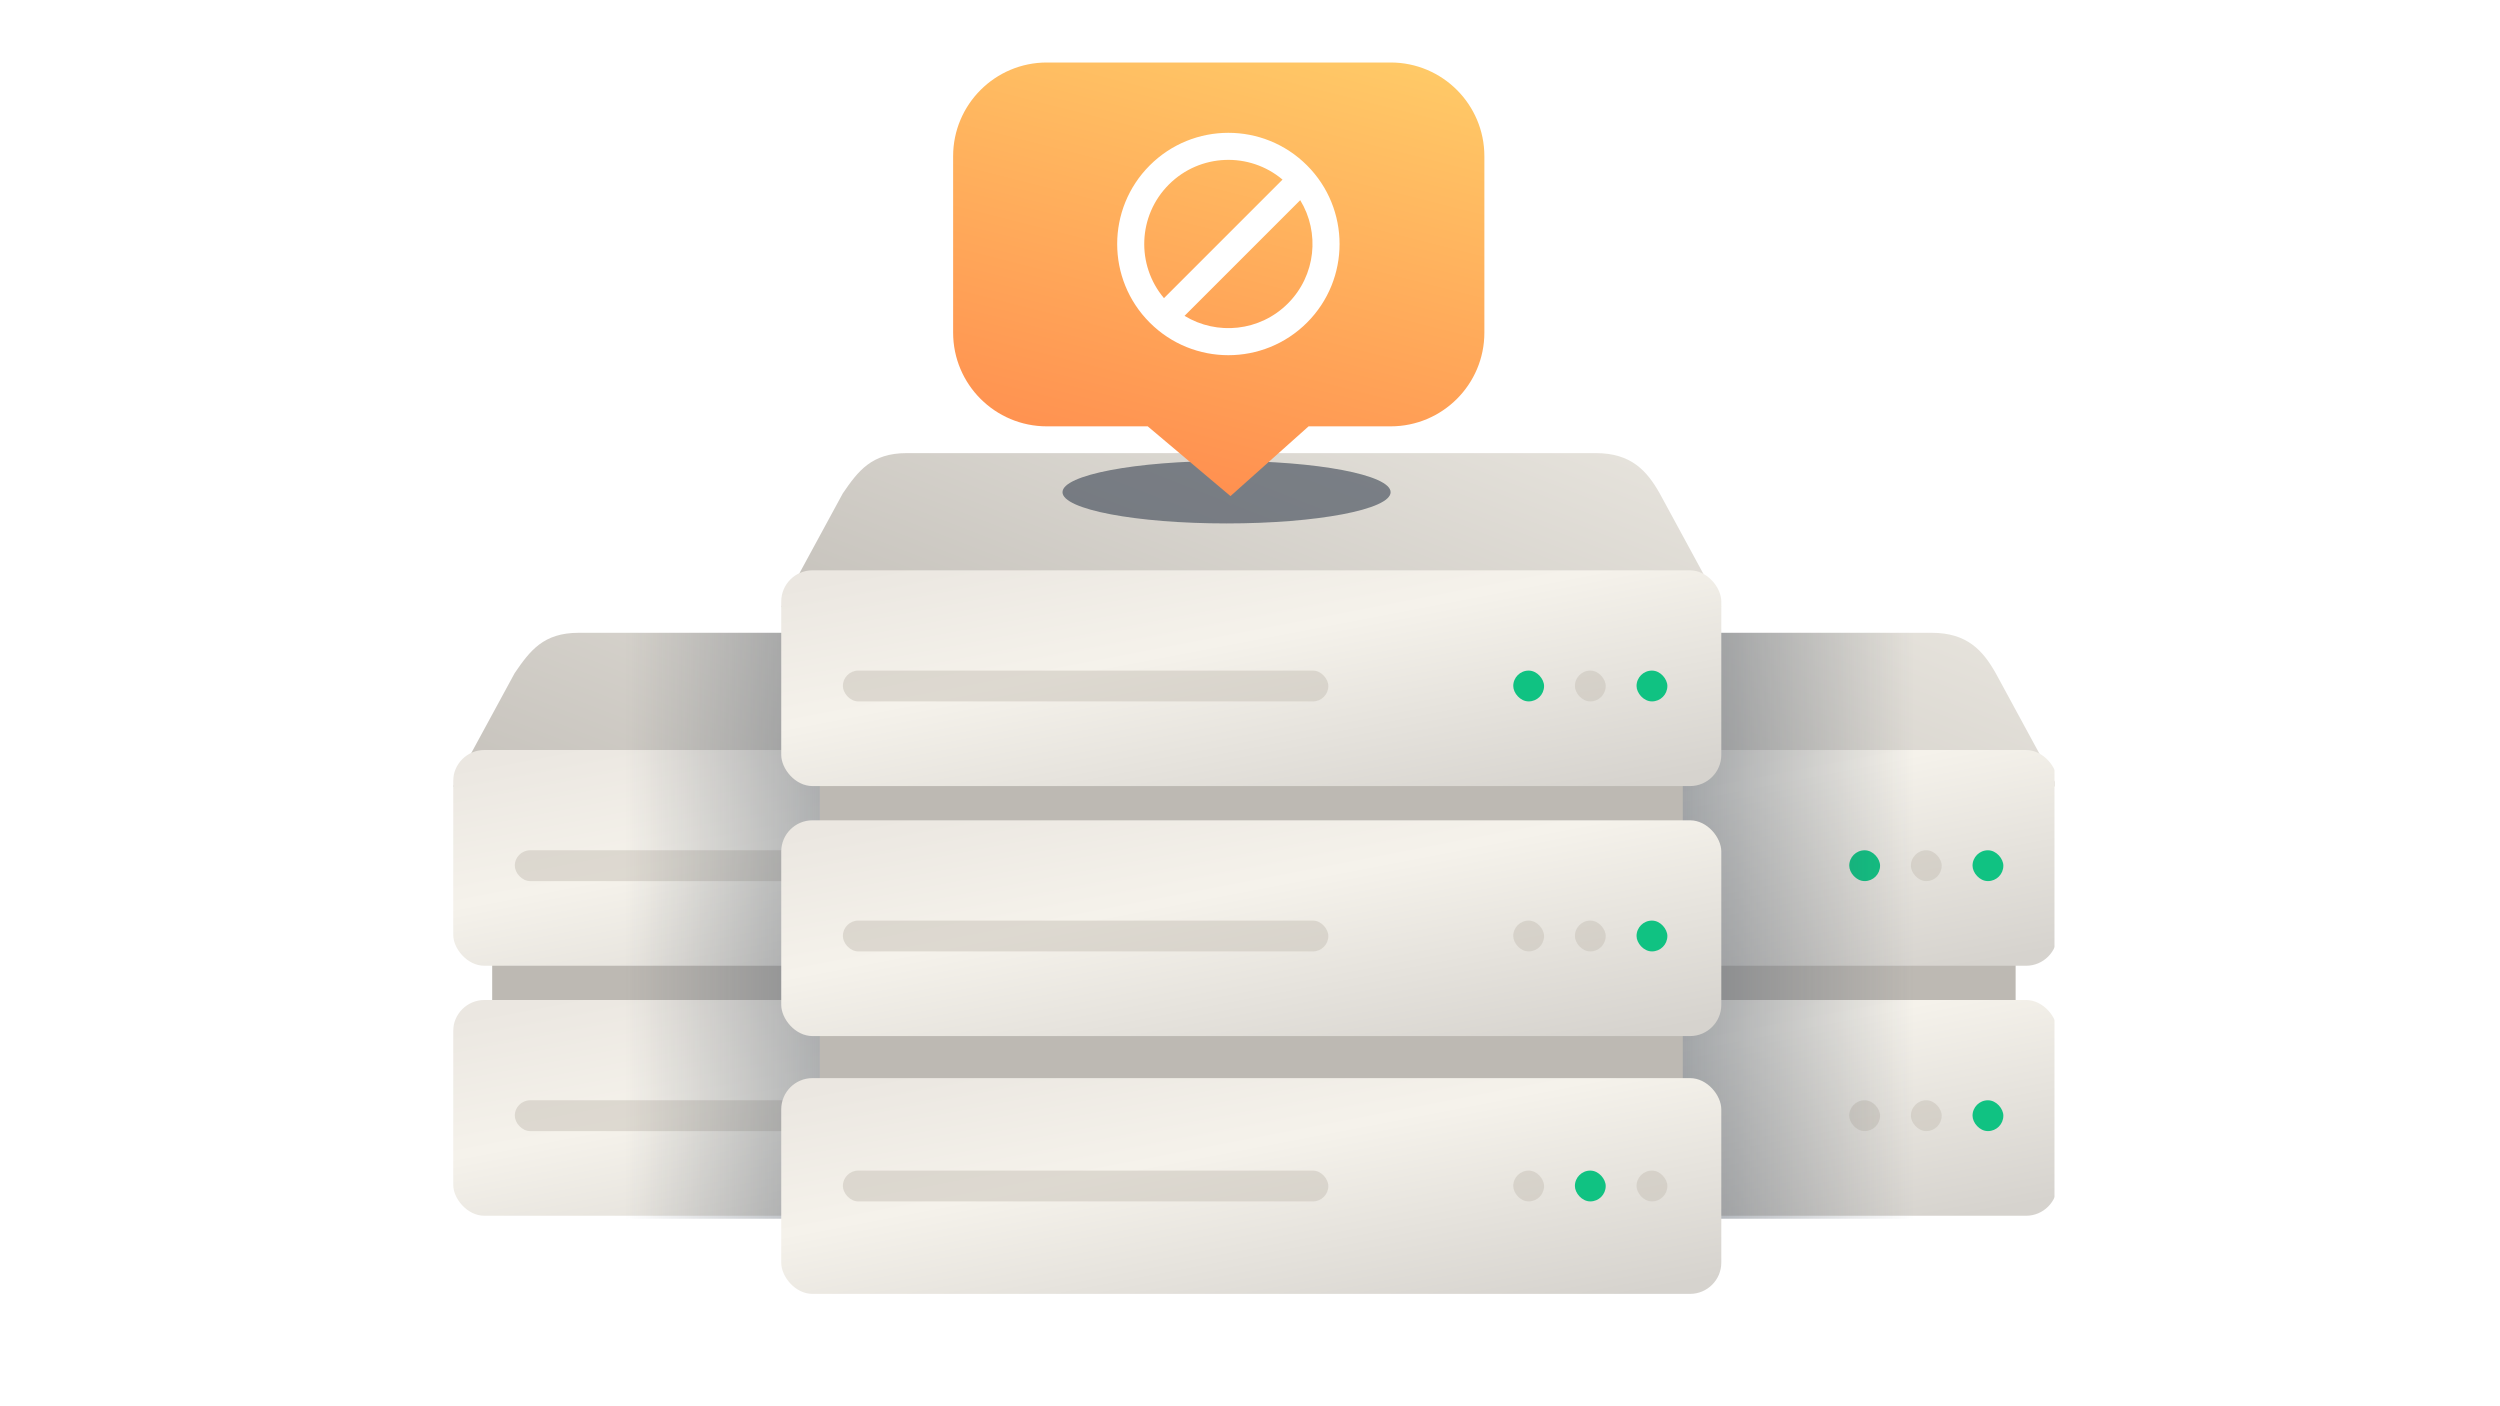 <svg width="320" height="180" viewBox="0 0 320 180" fill="none" xmlns="http://www.w3.org/2000/svg">
    <g clip-path="url(#clip0_767_99898)">
        <rect x="63" y="114" width="110" height="39" fill="#BDB9B3" />
        <path
            d="M118.384 100.672L178.328 100.672L170.448 86.158C168.815 83.273 166.799 80.999 162.268 80.999L118.184 80.999L74.059 80.999C69.568 80.999 67.849 83.273 65.879 86.158L57.999 100.672L118.384 100.672Z"
            fill="url(#paint0_linear_767_99898)"
        />
        <g filter="url(#filter0_i_767_99898)">
            <rect x="58.004" y="129" width="120.329" height="27.617" rx="4" fill="url(#paint1_linear_767_99898)" />
        </g>
        <rect opacity="0.5" x="65.894" y="140.836" width="62.137" height="3.945" rx="1.973" fill="#C7C1B6" />
        <rect x="159.594" y="140.836" width="3.945" height="3.945" rx="1.973" fill="white" />
        <rect x="151.703" y="140.836" width="3.945" height="3.945" rx="1.973" fill="white" />
        <rect x="167.484" y="140.836" width="3.945" height="3.945" rx="1.973" fill="#29FFB2" />
        <g filter="url(#filter1_i_767_99898)">
            <rect x="58.004" y="97" width="120.329" height="27.617" rx="4" fill="url(#paint2_linear_767_99898)" />
        </g>
        <rect opacity="0.5" x="65.894" y="108.836" width="62.137" height="3.945" rx="1.973" fill="#C7C1B6" />
        <rect x="159.594" y="108.836" width="3.945" height="3.945" rx="1.973" fill="white" />
        <rect x="151.703" y="108.836" width="3.945" height="3.945" rx="1.973" fill="#29FFB2" />
        <rect x="167.484" y="108.836" width="3.945" height="3.945" rx="1.973" fill="#29FFB2" />
        <rect opacity="0.5" x="80" y="81" width="32" height="75" fill="url(#paint3_linear_767_99898)" />
    </g>
    <g clip-path="url(#clip1_767_99898)">
        <rect x="148" y="114" width="110" height="39" fill="#BDB9B3" />
        <path
            d="M203.384 100.672L263.328 100.672L255.448 86.158C253.815 83.273 251.799 80.999 247.268 80.999L203.184 80.999L159.059 80.999C154.568 80.999 152.849 83.273 150.879 86.158L142.999 100.672L203.384 100.672Z"
            fill="url(#paint4_linear_767_99898)"
        />
        <g filter="url(#filter2_i_767_99898)">
            <rect x="143.004" y="129" width="120.329" height="27.617" rx="4" fill="url(#paint5_linear_767_99898)" />
        </g>
        <rect x="150.895" y="140.836" width="62.137" height="3.945" rx="1.973" fill="#C7C1B6" />
        <rect opacity="0.5" x="244.594" y="140.836" width="3.945" height="3.945" rx="1.973" fill="#C7C1B6" />
        <rect opacity="0.5" x="236.703" y="140.836" width="3.945" height="3.945" rx="1.973" fill="#C7C1B6" />
        <rect x="252.484" y="140.836" width="3.945" height="3.945" rx="1.973" fill="#10C282" />
        <g filter="url(#filter3_i_767_99898)">
            <rect x="143.004" y="97" width="120.329" height="27.617" rx="4" fill="url(#paint6_linear_767_99898)" />
        </g>
        <rect x="150.895" y="108.836" width="62.137" height="3.945" rx="1.973" fill="#C7C1B6" />
        <rect opacity="0.5" x="244.594" y="108.836" width="3.945" height="3.945" rx="1.973" fill="#C7C1B6" />
        <rect x="236.703" y="108.836" width="3.945" height="3.945" rx="1.973" fill="#10C282" />
        <rect x="252.484" y="108.836" width="3.945" height="3.945" rx="1.973" fill="#10C282" />
        <rect
            opacity="0.5"
            width="32"
            height="75"
            transform="matrix(-1 0 0 1 245 81)"
            fill="url(#paint7_linear_767_99898)"
        />
    </g>
    <rect x="104.929" y="90.684" width="110.466" height="65.096" fill="#BDB9B3" />
    <rect x="99.997" y="138" width="120.329" height="27.617" rx="4" fill="url(#paint8_linear_767_99898)" />
    <rect opacity="0.5" x="107.888" y="149.836" width="62.137" height="3.945" rx="1.973" fill="#C7C1B6" />
    <rect x="201.586" y="149.836" width="3.945" height="3.945" rx="1.973" fill="#10C282" />
    <rect opacity="0.5" x="193.696" y="149.836" width="3.945" height="3.945" rx="1.973" fill="#C7C1B6" />
    <rect opacity="0.5" x="209.477" y="149.836" width="3.945" height="3.945" rx="1.973" fill="#C7C1B6" />
    <path
        d="M160.381 77.672L220.325 77.672L212.445 63.158C210.812 60.273 208.796 57.999 204.265 57.999L160.181 57.999L116.056 57.999C111.565 57.999 109.846 60.273 107.876 63.158L99.996 77.672L160.381 77.672Z"
        fill="url(#paint9_linear_767_99898)"
    />
    <mask
        id="mask0_767_99898"
        style="mask-type: alpha"
        maskUnits="userSpaceOnUse"
        x="99"
        y="58"
        width="122"
        height="20"
    >
        <path
            opacity="0.8"
            d="M160.382 77.672L220.326 77.672L212.446 63.158C210.813 60.273 208.797 57.999 204.266 57.999L160.182 57.999L116.057 57.999C111.566 57.999 109.847 60.273 107.877 63.158L99.997 77.672L160.382 77.672Z"
            fill="url(#paint10_linear_767_99898)"
        />
    </mask>
    <g mask="url(#mask0_767_99898)">
        <g filter="url(#filter4_f_767_99898)">
            <path
                d="M136 63C136 60.791 145.402 59 157 59C168.598 59 178 60.791 178 63C178 65.209 168.598 67 157 67C145.402 67 136 65.209 136 63Z"
                fill="#414B59"
                fill-opacity="0.8"
            />
        </g>
    </g>
    <g filter="url(#filter5_i_767_99898)">
        <rect x="99.998" y="106" width="120.329" height="27.617" rx="4" fill="url(#paint11_linear_767_99898)" />
    </g>
    <rect opacity="0.5" x="107.888" y="117.836" width="62.137" height="3.945" rx="1.973" fill="#C7C1B6" />
    <rect opacity="0.5" x="201.587" y="117.836" width="3.945" height="3.945" rx="1.973" fill="#C7C1B6" />
    <rect opacity="0.5" x="193.696" y="117.836" width="3.945" height="3.945" rx="1.973" fill="#C7C1B6" />
    <rect x="209.478" y="117.836" width="3.945" height="3.945" rx="1.973" fill="#10C282" />
    <g filter="url(#filter6_i_767_99898)">
        <rect x="99.998" y="74" width="120.329" height="27.617" rx="4" fill="url(#paint12_linear_767_99898)" />
    </g>
    <rect opacity="0.5" x="107.889" y="85.836" width="62.137" height="3.945" rx="1.973" fill="#C7C1B6" />
    <rect opacity="0.5" x="201.587" y="85.836" width="3.945" height="3.945" rx="1.973" fill="#C7C1B6" />
    <rect x="193.696" y="85.836" width="3.945" height="3.945" rx="1.973" fill="#10C282" />
    <rect x="209.478" y="85.836" width="3.945" height="3.945" rx="1.973" fill="#10C282" />
    <path
        d="M134 8C127.373 8 122 13.373 122 20V42.572C122 49.2 127.373 54.572 134 54.572H146.911L157.5 63.5L167.5 54.572H178C184.627 54.572 190 49.2 190 42.572V20C190 13.373 184.627 8 178 8H134Z"
        fill="url(#paint13_linear_767_99898)"
    />
    <path
        fill-rule="evenodd"
        clip-rule="evenodd"
        d="M167.296 41.296C172.854 35.738 172.854 26.727 167.296 21.169C161.738 15.611 152.727 15.611 147.169 21.169C141.61 26.727 141.61 35.738 147.169 41.296C152.727 46.854 161.738 46.854 167.296 41.296ZM166.428 25.622C168.962 29.769 168.435 35.259 164.847 38.847C161.259 42.435 155.769 42.962 151.622 40.428L166.428 25.622ZM164.163 22.989L148.989 38.163C145.423 33.932 145.633 27.602 149.617 23.617C153.602 19.633 159.932 19.423 164.163 22.989Z"
        fill="white"
    />
    <defs>
        <filter
            id="filter0_i_767_99898"
            x="58.004"
            y="129"
            width="120.329"
            height="27.617"
            filterUnits="userSpaceOnUse"
            color-interpolation-filters="sRGB"
        >
            <feFlood flood-opacity="0" result="BackgroundImageFix" />
            <feBlend mode="normal" in="SourceGraphic" in2="BackgroundImageFix" result="shape" />
            <feColorMatrix
                in="SourceAlpha"
                type="matrix"
                values="0 0 0 0 0 0 0 0 0 0 0 0 0 0 0 0 0 0 127 0"
                result="hardAlpha"
            />
            <feOffset dy="-1" />
            <feComposite in2="hardAlpha" operator="arithmetic" k2="-1" k3="1" />
            <feColorMatrix type="matrix" values="0 0 0 0 1 0 0 0 0 1 0 0 0 0 1 0 0 0 0.3 0" />
            <feBlend mode="normal" in2="shape" result="effect1_innerShadow_767_99898" />
        </filter>
        <filter
            id="filter1_i_767_99898"
            x="58.004"
            y="97"
            width="120.329"
            height="27.617"
            filterUnits="userSpaceOnUse"
            color-interpolation-filters="sRGB"
        >
            <feFlood flood-opacity="0" result="BackgroundImageFix" />
            <feBlend mode="normal" in="SourceGraphic" in2="BackgroundImageFix" result="shape" />
            <feColorMatrix
                in="SourceAlpha"
                type="matrix"
                values="0 0 0 0 0 0 0 0 0 0 0 0 0 0 0 0 0 0 127 0"
                result="hardAlpha"
            />
            <feOffset dy="-1" />
            <feComposite in2="hardAlpha" operator="arithmetic" k2="-1" k3="1" />
            <feColorMatrix type="matrix" values="0 0 0 0 1 0 0 0 0 1 0 0 0 0 1 0 0 0 0.3 0" />
            <feBlend mode="normal" in2="shape" result="effect1_innerShadow_767_99898" />
        </filter>
        <filter
            id="filter2_i_767_99898"
            x="143.004"
            y="129"
            width="120.329"
            height="27.617"
            filterUnits="userSpaceOnUse"
            color-interpolation-filters="sRGB"
        >
            <feFlood flood-opacity="0" result="BackgroundImageFix" />
            <feBlend mode="normal" in="SourceGraphic" in2="BackgroundImageFix" result="shape" />
            <feColorMatrix
                in="SourceAlpha"
                type="matrix"
                values="0 0 0 0 0 0 0 0 0 0 0 0 0 0 0 0 0 0 127 0"
                result="hardAlpha"
            />
            <feOffset dy="-1" />
            <feComposite in2="hardAlpha" operator="arithmetic" k2="-1" k3="1" />
            <feColorMatrix type="matrix" values="0 0 0 0 1 0 0 0 0 1 0 0 0 0 1 0 0 0 0.3 0" />
            <feBlend mode="normal" in2="shape" result="effect1_innerShadow_767_99898" />
        </filter>
        <filter
            id="filter3_i_767_99898"
            x="143.004"
            y="97"
            width="120.329"
            height="27.617"
            filterUnits="userSpaceOnUse"
            color-interpolation-filters="sRGB"
        >
            <feFlood flood-opacity="0" result="BackgroundImageFix" />
            <feBlend mode="normal" in="SourceGraphic" in2="BackgroundImageFix" result="shape" />
            <feColorMatrix
                in="SourceAlpha"
                type="matrix"
                values="0 0 0 0 0 0 0 0 0 0 0 0 0 0 0 0 0 0 127 0"
                result="hardAlpha"
            />
            <feOffset dy="-1" />
            <feComposite in2="hardAlpha" operator="arithmetic" k2="-1" k3="1" />
            <feColorMatrix type="matrix" values="0 0 0 0 1 0 0 0 0 1 0 0 0 0 1 0 0 0 0.3 0" />
            <feBlend mode="normal" in2="shape" result="effect1_innerShadow_767_99898" />
        </filter>
        <filter
            id="filter4_f_767_99898"
            x="124"
            y="47"
            width="66"
            height="32"
            filterUnits="userSpaceOnUse"
            color-interpolation-filters="sRGB"
        >
            <feFlood flood-opacity="0" result="BackgroundImageFix" />
            <feBlend mode="normal" in="SourceGraphic" in2="BackgroundImageFix" result="shape" />
            <feGaussianBlur stdDeviation="6" result="effect1_foregroundBlur_767_99898" />
        </filter>
        <filter
            id="filter5_i_767_99898"
            x="99.998"
            y="106"
            width="120.329"
            height="27.617"
            filterUnits="userSpaceOnUse"
            color-interpolation-filters="sRGB"
        >
            <feFlood flood-opacity="0" result="BackgroundImageFix" />
            <feBlend mode="normal" in="SourceGraphic" in2="BackgroundImageFix" result="shape" />
            <feColorMatrix
                in="SourceAlpha"
                type="matrix"
                values="0 0 0 0 0 0 0 0 0 0 0 0 0 0 0 0 0 0 127 0"
                result="hardAlpha"
            />
            <feOffset dy="-1" />
            <feComposite in2="hardAlpha" operator="arithmetic" k2="-1" k3="1" />
            <feColorMatrix type="matrix" values="0 0 0 0 1 0 0 0 0 1 0 0 0 0 1 0 0 0 0.3 0" />
            <feBlend mode="normal" in2="shape" result="effect1_innerShadow_767_99898" />
        </filter>
        <filter
            id="filter6_i_767_99898"
            x="99.998"
            y="74"
            width="120.329"
            height="27.617"
            filterUnits="userSpaceOnUse"
            color-interpolation-filters="sRGB"
        >
            <feFlood flood-opacity="0" result="BackgroundImageFix" />
            <feBlend mode="normal" in="SourceGraphic" in2="BackgroundImageFix" result="shape" />
            <feColorMatrix
                in="SourceAlpha"
                type="matrix"
                values="0 0 0 0 0 0 0 0 0 0 0 0 0 0 0 0 0 0 127 0"
                result="hardAlpha"
            />
            <feOffset dy="-1" />
            <feComposite in2="hardAlpha" operator="arithmetic" k2="-1" k3="1" />
            <feColorMatrix type="matrix" values="0 0 0 0 1 0 0 0 0 1 0 0 0 0 1 0 0 0 0.3 0" />
            <feBlend mode="normal" in2="shape" result="effect1_innerShadow_767_99898" />
        </filter>
        <linearGradient
            id="paint0_linear_767_99898"
            x1="110.501"
            y1="138"
            x2="144.16"
            y2="51.819"
            gradientUnits="userSpaceOnUse"
        >
            <stop stop-color="#BDB9B3" />
            <stop offset="1" stop-color="#F0EDE6" />
        </linearGradient>
        <linearGradient
            id="paint1_linear_767_99898"
            x1="70.318"
            y1="129"
            x2="78.871"
            y2="173.499"
            gradientUnits="userSpaceOnUse"
        >
            <stop stop-color="#EBE7E1" />
            <stop offset="0.385" stop-color="#F5F2EB" />
            <stop offset="1" stop-color="#D6D3CE" />
        </linearGradient>
        <linearGradient
            id="paint2_linear_767_99898"
            x1="70.318"
            y1="97"
            x2="78.871"
            y2="141.499"
            gradientUnits="userSpaceOnUse"
        >
            <stop stop-color="#EBE7E1" />
            <stop offset="0.385" stop-color="#F5F2EB" />
            <stop offset="1" stop-color="#D6D3CE" />
        </linearGradient>
        <linearGradient id="paint3_linear_767_99898" x1="112" y1="156" x2="80" y2="156" gradientUnits="userSpaceOnUse">
            <stop stop-color="#414B59" />
            <stop offset="1" stop-color="#414B59" stop-opacity="0" />
        </linearGradient>
        <linearGradient
            id="paint4_linear_767_99898"
            x1="195.501"
            y1="138"
            x2="229.16"
            y2="51.819"
            gradientUnits="userSpaceOnUse"
        >
            <stop stop-color="#BDB9B3" />
            <stop offset="1" stop-color="#F0EDE6" />
        </linearGradient>
        <linearGradient
            id="paint5_linear_767_99898"
            x1="155.318"
            y1="129"
            x2="163.872"
            y2="173.499"
            gradientUnits="userSpaceOnUse"
        >
            <stop stop-color="#EBE7E1" />
            <stop offset="0.385" stop-color="#F5F2EB" />
            <stop offset="1" stop-color="#D6D3CE" />
        </linearGradient>
        <linearGradient
            id="paint6_linear_767_99898"
            x1="155.318"
            y1="97"
            x2="163.872"
            y2="141.499"
            gradientUnits="userSpaceOnUse"
        >
            <stop stop-color="#EBE7E1" />
            <stop offset="0.385" stop-color="#F5F2EB" />
            <stop offset="1" stop-color="#D6D3CE" />
        </linearGradient>
        <linearGradient id="paint7_linear_767_99898" x1="32" y1="75" x2="0" y2="75" gradientUnits="userSpaceOnUse">
            <stop stop-color="#414B59" />
            <stop offset="1" stop-color="#414B59" stop-opacity="0" />
        </linearGradient>
        <linearGradient
            id="paint8_linear_767_99898"
            x1="112.311"
            y1="138"
            x2="120.865"
            y2="182.499"
            gradientUnits="userSpaceOnUse"
        >
            <stop stop-color="#EBE7E1" />
            <stop offset="0.385" stop-color="#F5F2EB" />
            <stop offset="1" stop-color="#D6D3CE" />
        </linearGradient>
        <linearGradient
            id="paint9_linear_767_99898"
            x1="152.498"
            y1="115"
            x2="186.157"
            y2="28.819"
            gradientUnits="userSpaceOnUse"
        >
            <stop stop-color="#BDB9B3" />
            <stop offset="1" stop-color="#F0EDE6" />
        </linearGradient>
        <linearGradient
            id="paint10_linear_767_99898"
            x1="192.498"
            y1="39"
            x2="116.552"
            y2="63.833"
            gradientUnits="userSpaceOnUse"
        >
            <stop stop-color="#C7C1B6" />
            <stop offset="1" stop-color="white" />
        </linearGradient>
        <linearGradient
            id="paint11_linear_767_99898"
            x1="112.312"
            y1="106"
            x2="120.866"
            y2="150.499"
            gradientUnits="userSpaceOnUse"
        >
            <stop stop-color="#EBE7E1" />
            <stop offset="0.385" stop-color="#F5F2EB" />
            <stop offset="1" stop-color="#D6D3CE" />
        </linearGradient>
        <linearGradient
            id="paint12_linear_767_99898"
            x1="112.312"
            y1="74"
            x2="120.866"
            y2="118.499"
            gradientUnits="userSpaceOnUse"
        >
            <stop stop-color="#EBE7E1" />
            <stop offset="0.385" stop-color="#F5F2EB" />
            <stop offset="1" stop-color="#D6D3CE" />
        </linearGradient>
        <linearGradient
            id="paint13_linear_767_99898"
            x1="180"
            y1="-5.5"
            x2="161.652"
            y2="66.829"
            gradientUnits="userSpaceOnUse"
        >
            <stop stop-color="#FFD66C" />
            <stop offset="1" stop-color="#FF8E4F" />
        </linearGradient>
        <clipPath id="clip0_767_99898">
            <rect width="120" height="75" fill="white" transform="translate(58 81)" />
        </clipPath>
        <clipPath id="clip1_767_99898">
            <rect width="120" height="75" fill="white" transform="translate(143 81)" />
        </clipPath>
    </defs>
</svg>
